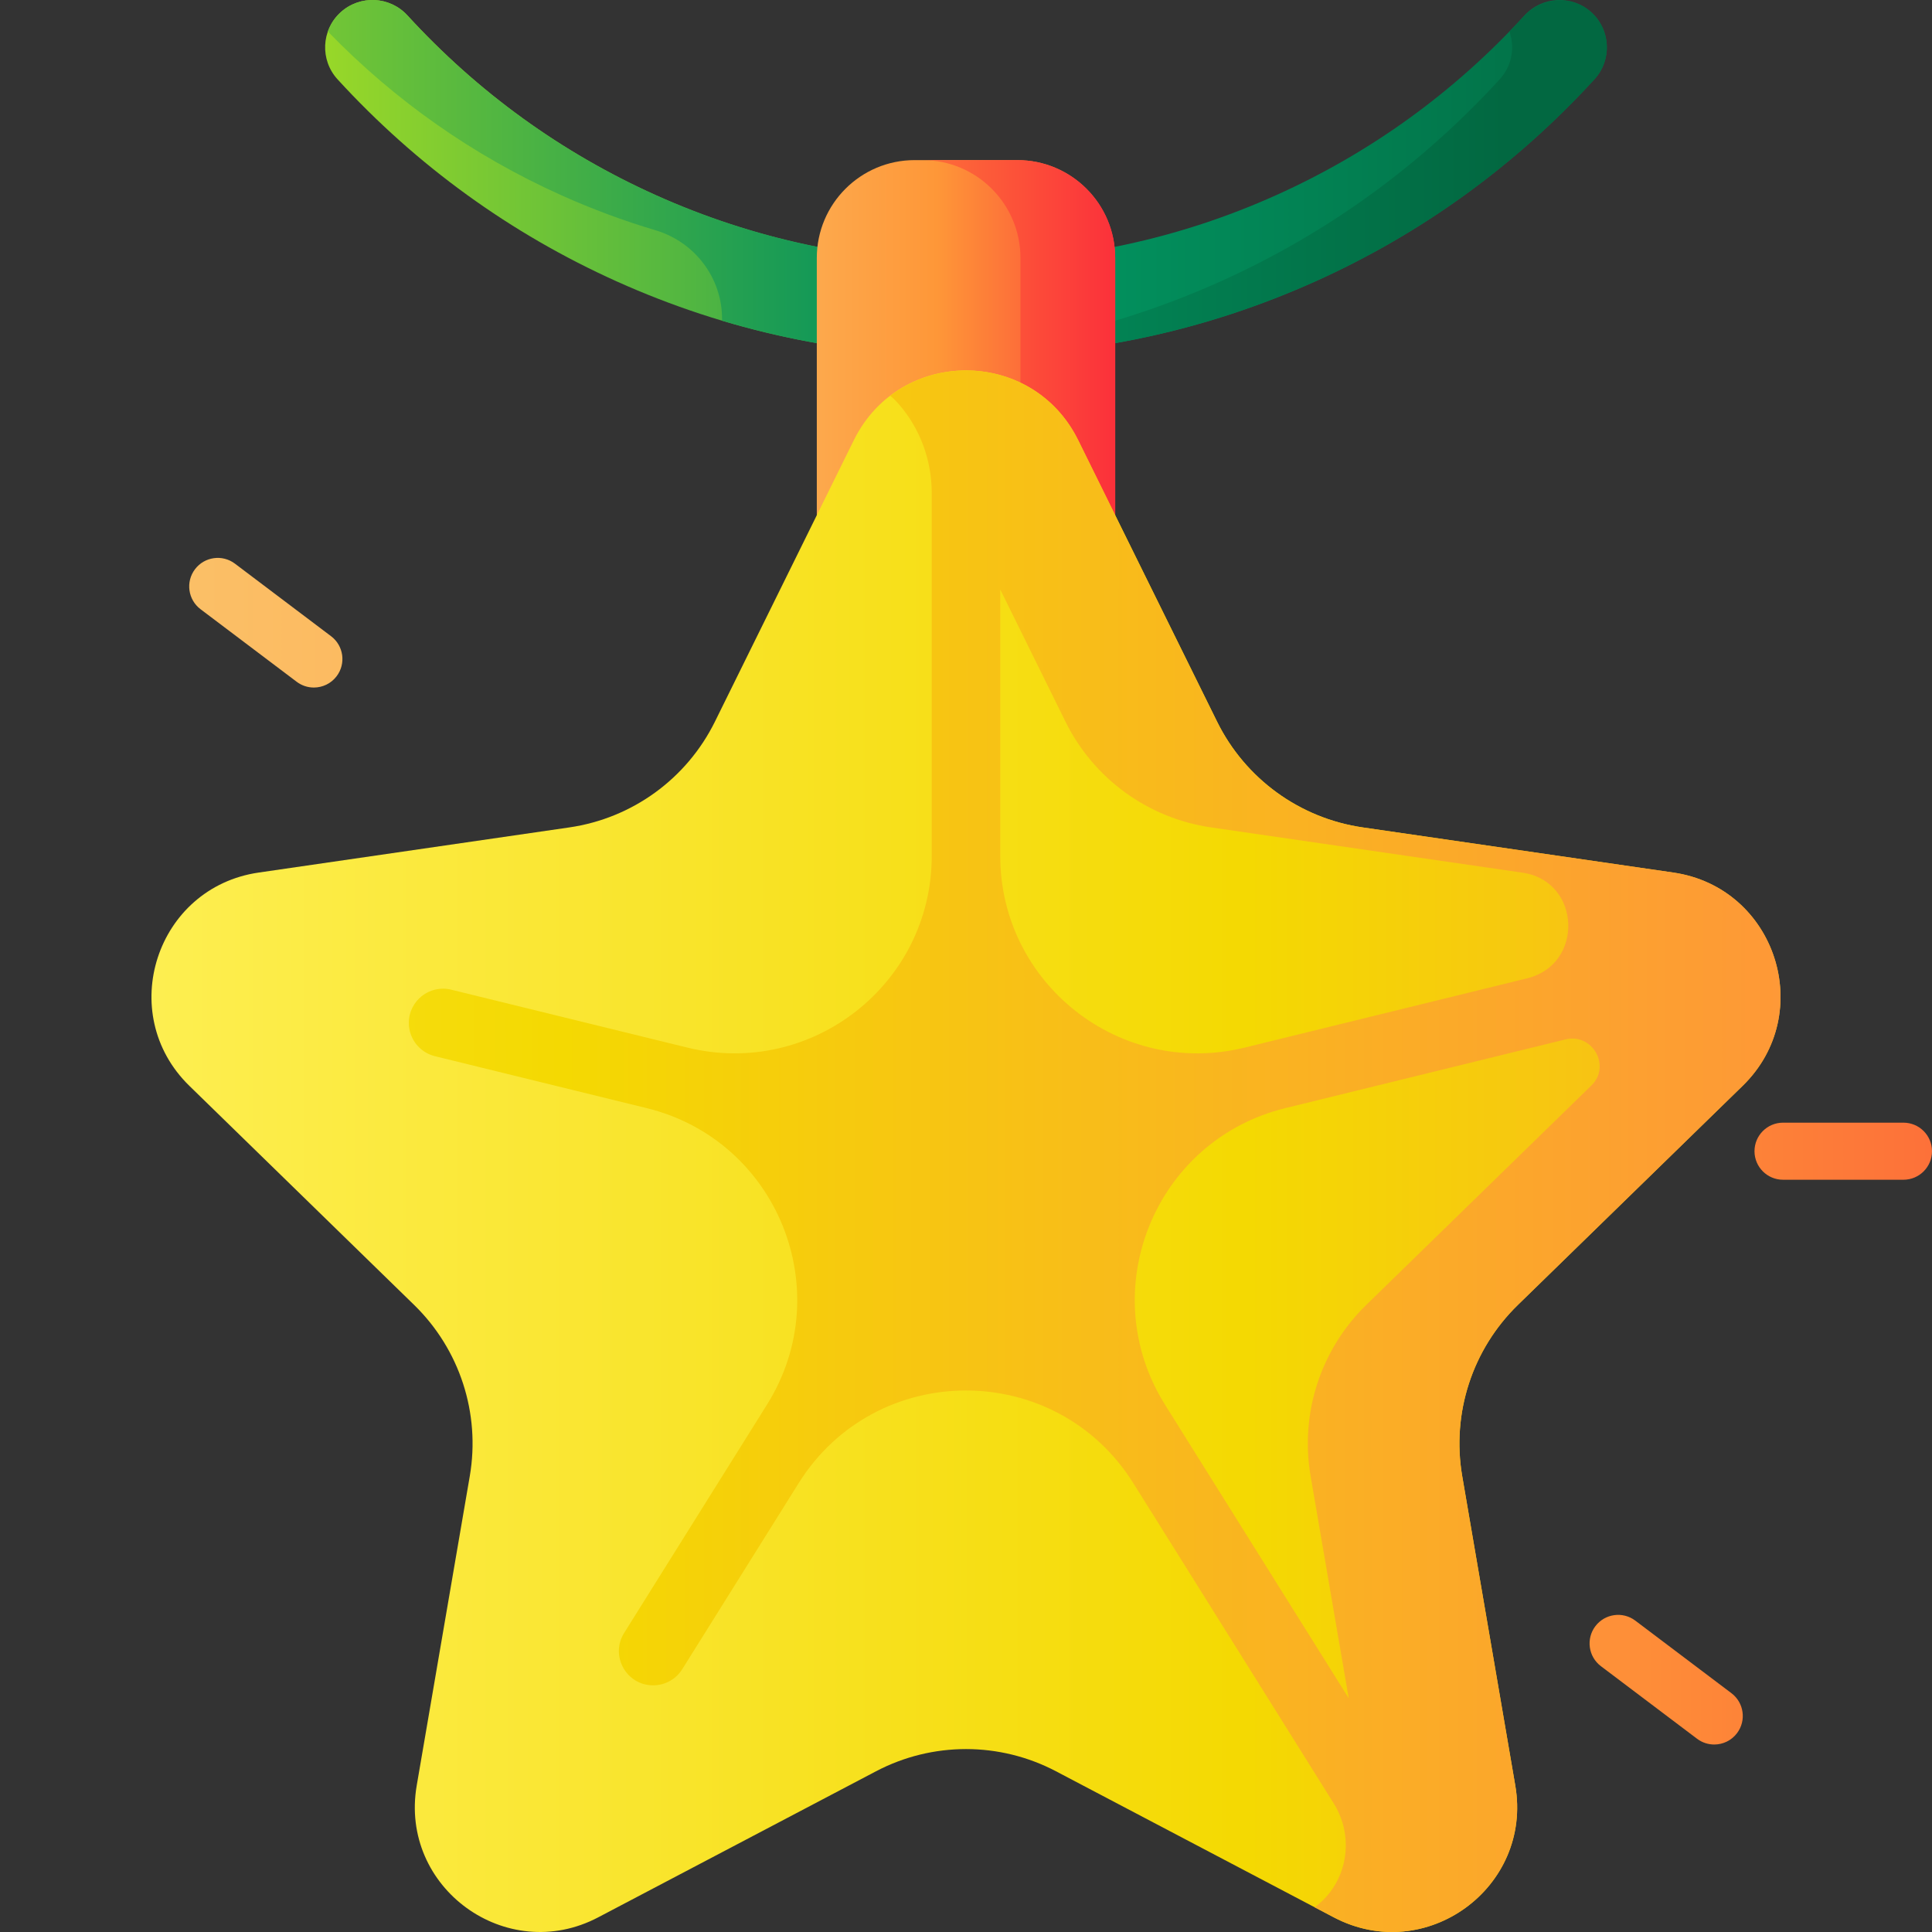 <svg id="Capa_1" enable-background="new 0 0 510 510" height="512" viewBox="0 0 510 510" width="512" xmlns="http://www.w3.org/2000/svg" xmlns:xlink="http://www.w3.org/1999/xlink"><rect x="0" y="0" width="510" height="510" fill="#333333" stroke="none"/><linearGradient id="lg1"><stop offset="0" stop-color="#97d729"/><stop offset=".565" stop-color="#02905d"/><stop offset=".996" stop-color="#026841"/></linearGradient><linearGradient id="SVGID_1_" gradientUnits="userSpaceOnUse" x1="87.099" x2="448.78" xlink:href="#lg1" y1="47" y2="47"/><linearGradient id="SVGID_2_" gradientUnits="userSpaceOnUse" x1="35.5" x2="399.001" xlink:href="#lg1" y1="47.001" y2="47.001"/><linearGradient id="lg2"><stop offset="0" stop-color="#fbc56d"/><stop offset=".584" stop-color="#fe9738"/><stop offset=".998" stop-color="#fb2b3a"/></linearGradient><linearGradient id="SVGID_3_" gradientUnits="userSpaceOnUse" x1="165" x2="306.043" xlink:href="#lg2" y1="93.466" y2="93.466"/><linearGradient id="SVGID_4_" gradientUnits="userSpaceOnUse" x1="92" x2="299.06" xlink:href="#lg2" y1="93.466" y2="93.466"/><linearGradient id="lg3"><stop offset="0" stop-color="#fef056"/><stop offset=".521" stop-color="#f4d902"/><stop offset="1" stop-color="#fe9738"/></linearGradient><linearGradient id="SVGID_5_" gradientUnits="userSpaceOnUse" x1="19.616" x2="613.765" xlink:href="#lg3" y1="303.89" y2="303.89"/><linearGradient id="SVGID_6_" gradientUnits="userSpaceOnUse" x1="-209" x2="477.001" xlink:href="#lg3" y1="303.896" y2="303.896"/><linearGradient id="SVGID_7_" gradientUnits="userSpaceOnUse" x1="-1.172" x2="698.592" xlink:href="#lg2" y1="303.89" y2="303.89"/><linearGradient id="SVGID_9_" gradientUnits="userSpaceOnUse" x1="-1.172" x2="698.592" xlink:href="#lg2" y1="443.398" y2="443.398"/><linearGradient id="SVGID_10_" gradientUnits="userSpaceOnUse" x1="-1.172" x2="698.592" xlink:href="#lg2" y1="164.383" y2="164.383"/><g><path d="m255 94c-32.102 0-63.111-6.627-92.166-19.699-28.059-12.624-52.865-30.576-73.729-53.359-4.662-5.091-4.314-12.998.777-17.661 5.092-4.662 12.998-4.314 17.661.777 18.555 20.261 40.608 36.224 65.549 47.444 25.808 11.611 53.366 17.498 81.908 17.498s56.101-5.887 81.909-17.498c24.939-11.22 46.993-27.183 65.548-47.444 4.664-5.092 12.571-5.437 17.661-.777 5.091 4.663 5.438 12.569.776 17.661-20.864 22.783-45.67 40.736-73.729 53.359-29.053 13.071-60.062 19.699-92.165 19.699z" fill="url(#SVGID_1_)"/><path d="m420.89 20.94c-20.86 22.78-45.67 40.74-73.72 53.36-24.7 11.11-50.81 17.57-77.8 19.25-4.76.3-9.55.45-14.37.45-4.19 0-8.35-.11-12.5-.34-17.72-.96-35.07-3.97-51.9-9.01 0 0 0-.144.001-.408.038-10.866-7.157-20.365-17.572-23.463-8.475-2.52-16.8-5.616-24.949-9.28-23.17-10.42-43.84-24.94-61.54-43.19.66-1.87 1.78-3.6 3.34-5.03 5.09-4.66 13-4.31 17.66.78 18.56 20.26 40.61 36.22 65.55 47.44 6.29 2.83 12.69 5.32 19.18 7.46 16.21 5.38 33.01 8.61 50.22 9.66 4.15.251 8.32.381 12.51.381 4.82 0 9.61-.17 14.37-.51v22.09c18.15-3.2 35.8-8.64 52.79-16.28 28.05-12.62 52.86-30.58 73.72-53.36 3.24-3.53 4.06-8.41 2.57-12.63 1.284-1.312 2.541-2.651 3.788-4.008 4.627-5.034 12.546-5.711 17.684-1.2 5.278 4.635 5.698 12.683.968 17.838z" fill="url(#SVGID_2_)"/><path d="m294.385 144.667h-78.769v-76.569c0-14.267 11.566-25.833 25.833-25.833h27.104c14.267 0 25.833 11.566 25.833 25.833v76.569z" fill="url(#SVGID_3_)"/><path d="m268.552 42.266h-25.011c14.267 0 25.833 11.566 25.833 25.833v76.568h25.011v-76.569c0-14.267-11.566-25.832-25.833-25.832z" fill="url(#SVGID_4_)"/><g><path d="m284.602 116.181 36.677 74.315c7.434 15.063 21.804 25.503 38.427 27.919l82.011 11.917c27.076 3.934 37.887 37.208 18.295 56.306l-59.344 57.846c-12.028 11.725-17.517 28.617-14.678 45.173l14.009 81.68c4.625 26.967-23.679 47.531-47.897 34.799l-73.353-38.564c-14.868-7.816-32.63-7.816-47.498 0l-73.353 38.564c-24.217 12.732-52.522-7.832-47.897-34.799l14.009-81.68c2.84-16.556-2.649-33.448-14.678-45.173l-59.344-57.846c-19.592-19.098-8.781-52.372 18.295-56.306l82.011-11.917c16.623-2.415 30.993-12.856 38.427-27.919l36.676-74.315c12.11-24.535 47.096-24.535 59.205 0z" fill="url(#SVGID_5_)"/><path d="m441.716 230.331-82.011-11.917c-16.623-2.415-30.993-12.856-38.427-27.919l-36.677-74.315c-9.7-19.654-34.071-23.547-49.612-11.713.689.525 1.482 1.325 2.319 2.285 5.652 6.479 8.65 14.855 8.65 23.453v95.72c0 33.807-31.693 58.666-64.527 50.612l-62.321-15.287c-5.695-1.397-11.192 2.915-11.192 8.778 0 4.162 2.843 7.787 6.885 8.778l55.914 13.715c34.478 8.457 50.593 48.16 31.762 78.254l-37.719 60.281c-3.767 6.02.561 13.833 7.662 13.833 3.115 0 6.01-1.604 7.662-4.244l30.739-49.12c20.416-32.624 67.935-32.624 88.351 0l52.909 84.549c5.629 8.994 3.618 20.926-4.882 27.276-.055.041-.109.081-.164.122l5.064 2.662c24.217 12.731 52.521-7.833 47.896-34.799l-14.009-81.68c-2.84-16.556 2.649-33.448 14.678-45.173l59.344-57.846c19.593-19.097 8.782-52.37-18.294-56.305zm-177.675-4.405v-70.317l17.218 34.887c7.434 15.063 21.804 25.503 38.427 27.919l82.011 11.917c.133.019.265.039.397.06 15.281 2.396 16.08 24.167 1.058 27.852l-74.583 18.295c-32.835 8.053-64.528-16.806-64.528-50.613zm155.95 60.711-59.344 57.846c-12.028 11.725-17.517 28.618-14.678 45.173l10.058 58.644-48.508-77.525c-18.83-30.094-2.715-69.797 31.763-78.254l73.967-18.143c7.089-1.739 12.085 6.992 6.888 12.116-.049.048-.098.096-.146.143z" fill="url(#SVGID_6_)"/></g><g><path d="m502.466 296.356h-31.789c-4.161 0-7.534 3.373-7.534 7.534s3.373 7.534 7.534 7.534h31.789c4.161 0 7.534-3.373 7.534-7.534s-3.373-7.534-7.534-7.534z" fill="url(#SVGID_7_)"/><path d="m39.324 296.356h-31.79c-4.161 0-7.534 3.373-7.534 7.534s3.373 7.534 7.534 7.534h31.789c4.161 0 7.534-3.373 7.534-7.534s-3.372-7.534-7.533-7.534z" fill="url(#SVGID_7_)"/><path d="m457.057 446.959-25.373-19.151c-3.321-2.507-8.045-1.846-10.553 1.475-2.507 3.321-1.846 8.046 1.475 10.553l25.373 19.151c1.359 1.026 2.952 1.521 4.533 1.521 2.283 0 4.538-1.034 6.02-2.996 2.506-3.321 1.846-8.046-1.475-10.553z" fill="url(#SVGID_9_)"/><path d="m87.394 167.944-25.373-19.151c-3.321-2.507-8.045-1.846-10.553 1.475-2.507 3.321-1.846 8.046 1.475 10.553l25.373 19.151c1.359 1.026 2.952 1.521 4.533 1.521 2.283 0 4.538-1.034 6.02-2.996 2.507-3.321 1.846-8.046-1.475-10.553z" fill="url(#SVGID_10_)"/><path d="m78.316 427.808-25.373 19.151c-3.321 2.507-3.981 7.232-1.475 10.553 1.481 1.963 3.737 2.996 6.02 2.996 1.58 0 3.174-.495 4.533-1.521l25.373-19.151c3.321-2.507 3.981-7.232 1.475-10.553s-7.231-3.982-10.553-1.475z" fill="url(#SVGID_9_)"/><path d="m447.979 148.793-25.373 19.151c-3.321 2.507-3.981 7.232-1.475 10.553 1.481 1.963 3.737 2.996 6.02 2.996 1.58 0 3.174-.495 4.533-1.521l25.373-19.151c3.321-2.507 3.981-7.232 1.475-10.553s-7.231-3.982-10.553-1.475z" fill="url(#SVGID_10_)"/></g></g></svg>